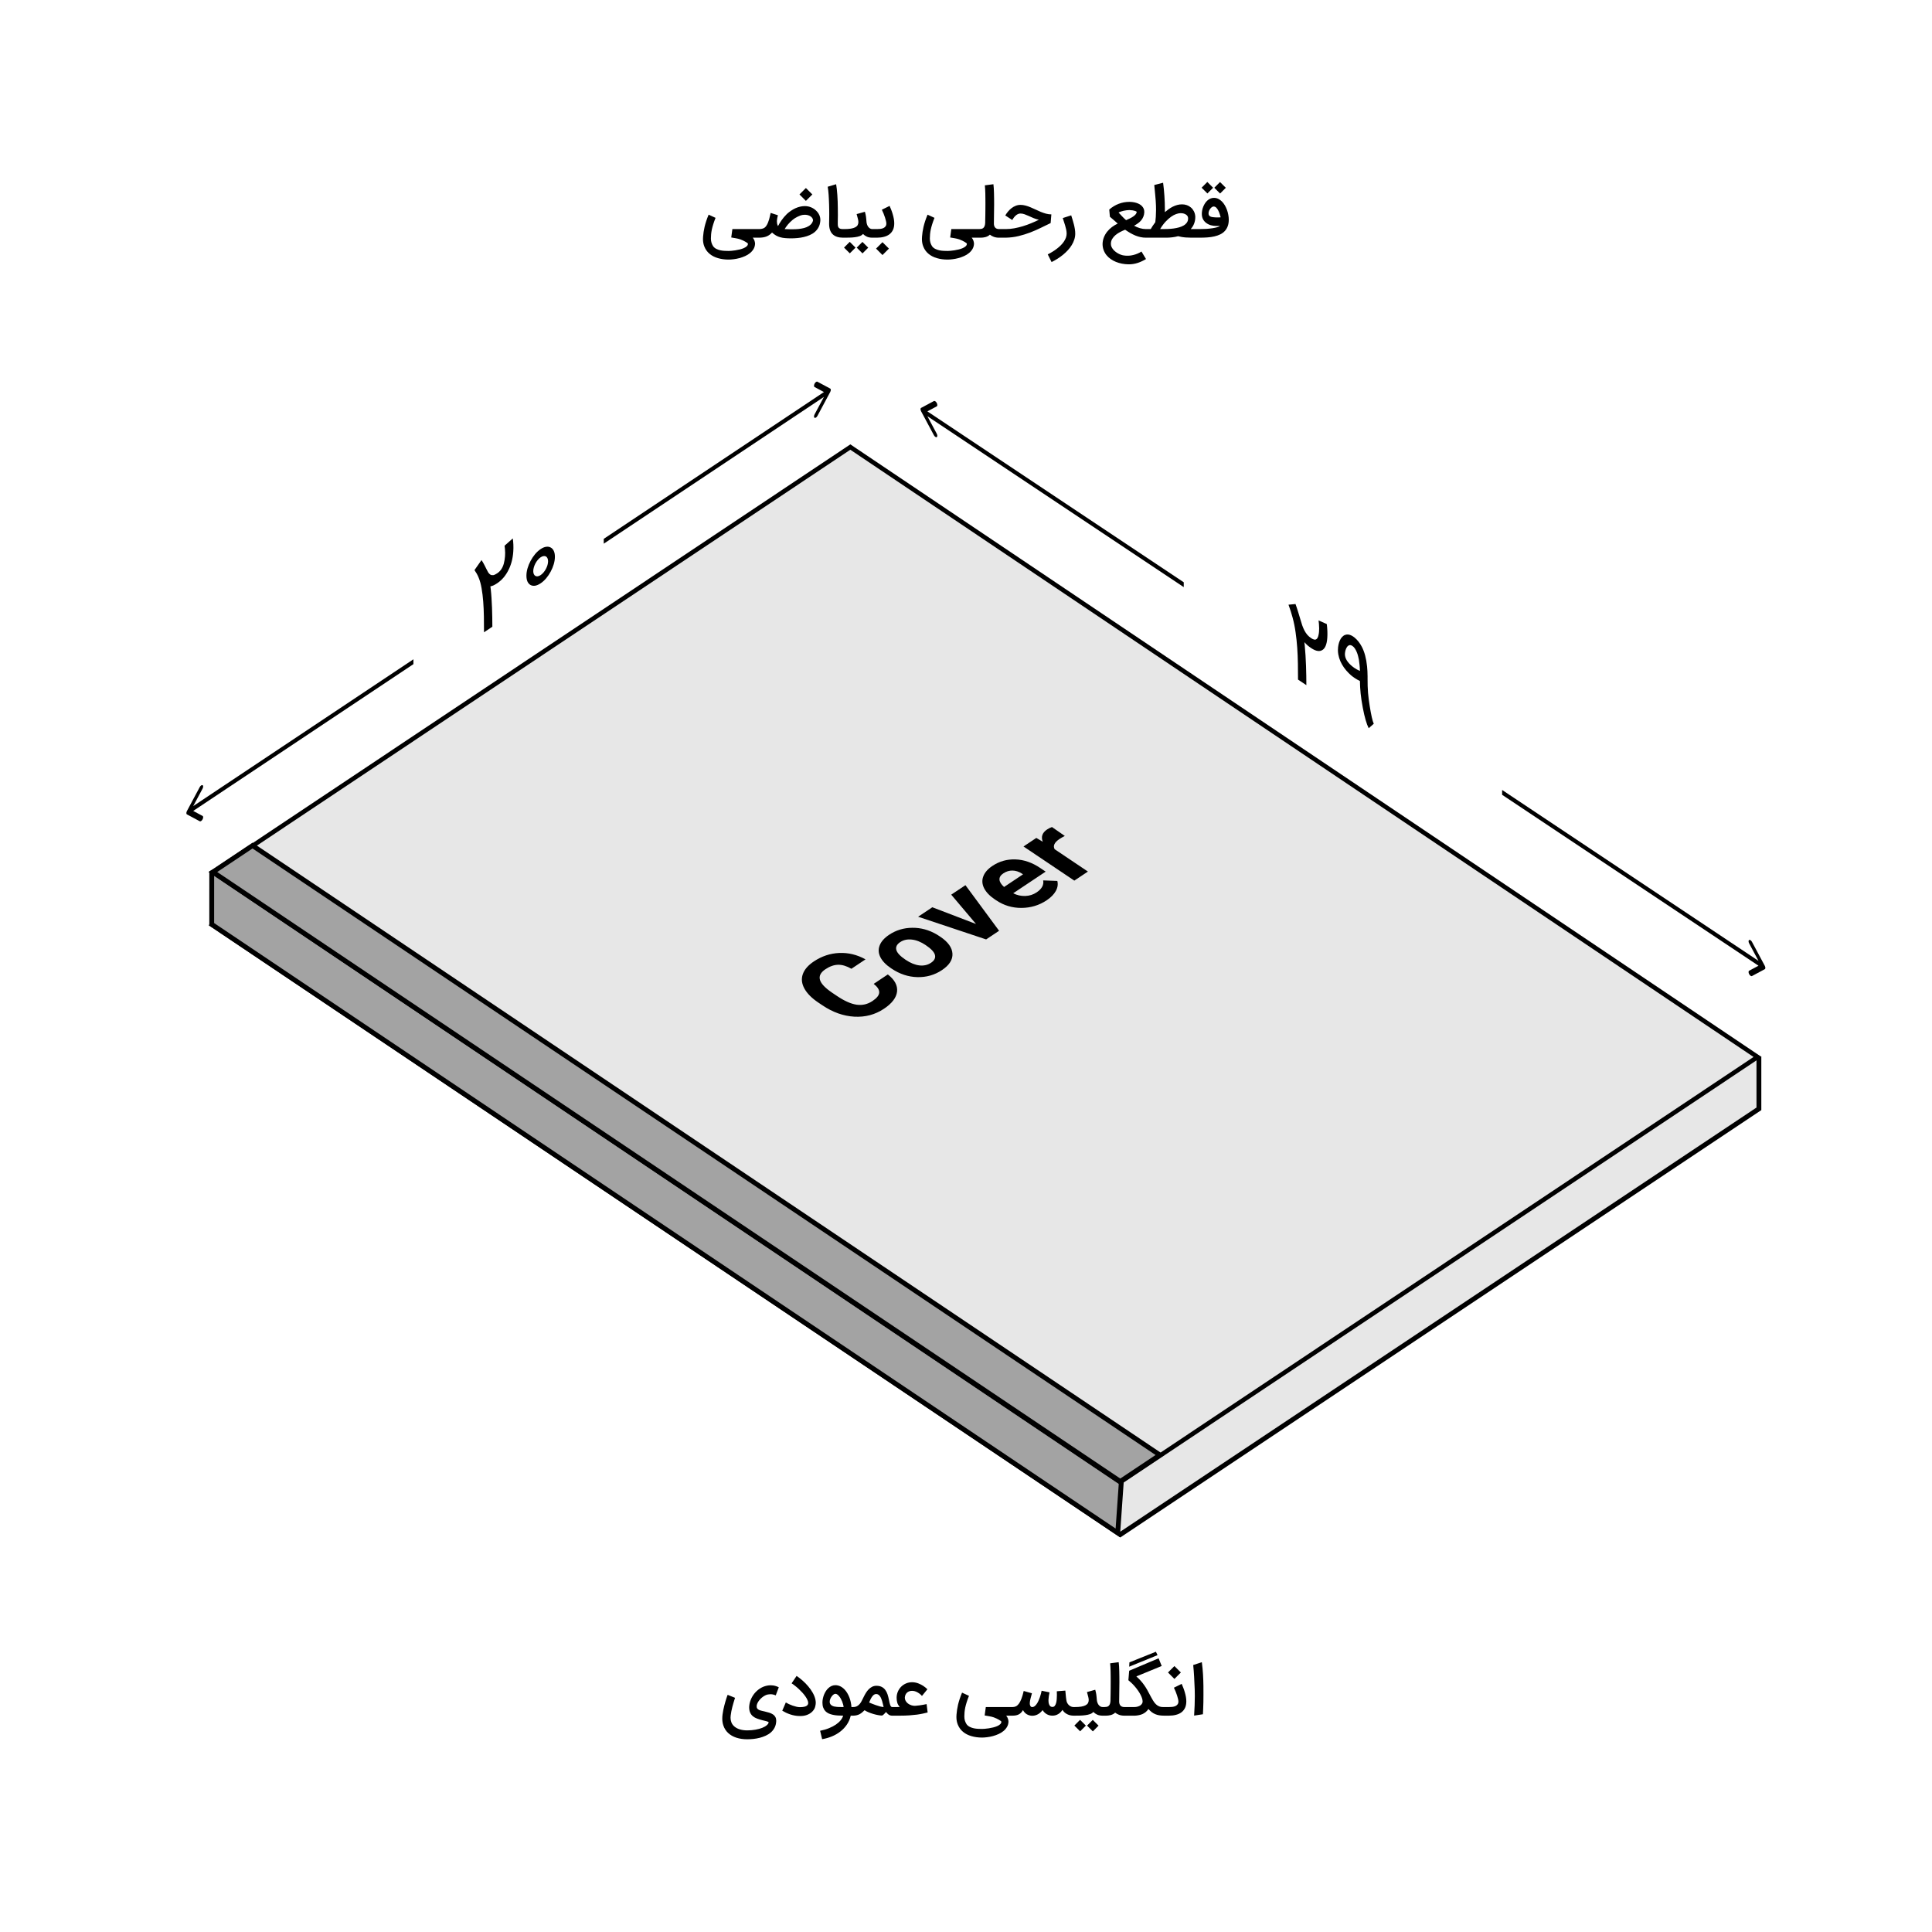 <svg width="400" height="400" viewBox="0 0 400 400" fill="none" xmlns="http://www.w3.org/2000/svg">
<rect width="400" height="400" fill="white"/>
<path d="M150.86 53.744C150.062 53.744 149.325 53.645 148.648 53.445C147.971 53.25 147.393 52.954 146.916 52.555C146.438 52.161 146.078 51.664 145.837 51.066C145.642 50.598 145.545 50.067 145.545 49.473C145.545 49.315 145.552 49.153 145.566 48.986C145.594 48.666 145.631 48.339 145.677 48.005C145.728 47.671 145.796 47.321 145.879 46.955C145.967 46.584 146.078 46.192 146.213 45.779C146.347 45.366 146.514 44.921 146.714 44.444L148.147 45.104C147.957 45.577 147.799 46.016 147.674 46.419C147.549 46.818 147.449 47.189 147.375 47.532C147.305 47.875 147.256 48.198 147.229 48.499C147.201 48.801 147.187 49.09 147.187 49.369C147.187 49.703 147.229 50.002 147.312 50.266C147.4 50.53 147.511 50.767 147.646 50.976C147.827 51.221 148.054 51.409 148.328 51.539C148.601 51.674 148.889 51.771 149.19 51.831C149.496 51.892 149.796 51.926 150.088 51.936C150.384 51.95 150.642 51.956 150.86 51.956C150.99 51.956 151.178 51.947 151.423 51.929C151.674 51.91 151.945 51.878 152.237 51.831C152.534 51.785 152.838 51.725 153.149 51.65C153.459 51.576 153.74 51.483 153.99 51.372C154.245 51.261 154.452 51.131 154.609 50.983C154.772 50.834 154.853 50.66 154.853 50.461C154.853 50.428 154.811 50.377 154.728 50.308C154.649 50.243 154.538 50.169 154.394 50.085C154.255 50.002 154.09 49.914 153.9 49.821C153.71 49.733 153.506 49.647 153.288 49.563C152.968 49.457 152.65 49.378 152.335 49.327C152.019 49.276 151.706 49.223 151.396 49.167L151.632 47.428H157.156V49.209H155.855C156.04 49.436 156.163 49.659 156.223 49.877C156.288 50.099 156.323 50.294 156.328 50.461C156.309 50.869 156.205 51.233 156.015 51.553C155.824 51.878 155.579 52.161 155.277 52.402C154.98 52.648 154.642 52.854 154.262 53.021C153.881 53.193 153.492 53.332 153.093 53.438C152.694 53.545 152.3 53.621 151.91 53.668C151.525 53.719 151.175 53.744 150.86 53.744ZM157.121 47.428C157.371 47.428 157.582 47.407 157.754 47.365C157.925 47.324 158.067 47.273 158.178 47.212C158.29 47.147 158.378 47.08 158.443 47.01C158.512 46.941 158.57 46.876 158.616 46.816C158.774 46.584 158.899 46.352 158.992 46.12C159.09 45.883 159.171 45.652 159.236 45.424C159.301 45.193 159.356 44.965 159.403 44.743C159.449 44.52 159.5 44.3 159.556 44.082L161.058 44.562C161.007 44.78 160.961 44.984 160.919 45.174C160.882 45.359 160.859 45.543 160.85 45.724C160.85 45.765 160.85 45.805 160.85 45.842C160.85 45.981 160.863 46.132 160.891 46.294C160.919 46.452 160.982 46.626 161.079 46.816C161.158 46.658 161.255 46.479 161.371 46.28C161.492 46.076 161.629 45.865 161.782 45.647C161.939 45.424 162.113 45.197 162.303 44.965C162.498 44.733 162.707 44.508 162.93 44.29C163.194 44.049 163.472 43.831 163.764 43.636C164.056 43.437 164.358 43.266 164.669 43.122C164.984 42.978 165.306 42.867 165.636 42.788C165.97 42.709 166.308 42.67 166.651 42.67C167.083 42.67 167.498 42.751 167.896 42.913C168.295 43.075 168.643 43.298 168.94 43.581C169.241 43.859 169.476 44.184 169.643 44.555C169.777 44.861 169.844 45.183 169.844 45.522C169.844 45.596 169.842 45.672 169.837 45.751C169.796 46.248 169.673 46.684 169.469 47.059C169.269 47.43 169.014 47.75 168.703 48.019C168.397 48.283 168.045 48.501 167.646 48.673C167.252 48.845 166.839 48.979 166.408 49.077C165.976 49.179 165.538 49.248 165.093 49.285C164.648 49.327 164.221 49.348 163.813 49.348C163.354 49.348 162.941 49.332 162.575 49.299C162.208 49.271 161.87 49.213 161.559 49.125C161.248 49.042 160.954 48.921 160.676 48.764C160.402 48.606 160.124 48.399 159.841 48.144C159.521 48.506 159.145 48.775 158.714 48.951C158.287 49.123 157.761 49.209 157.135 49.209H156.884V47.428H157.121ZM164.126 45.501C163.936 45.654 163.755 45.816 163.583 45.988C163.412 46.159 163.254 46.331 163.11 46.503C162.967 46.674 162.839 46.841 162.728 47.004C162.616 47.161 162.526 47.303 162.456 47.428C162.767 47.442 163.117 47.453 163.507 47.463C163.674 47.467 163.843 47.47 164.015 47.47C164.242 47.47 164.516 47.463 164.836 47.449C165.156 47.435 165.513 47.395 165.907 47.33C166.306 47.266 166.67 47.166 166.999 47.031C167.333 46.892 167.618 46.709 167.855 46.482C168.091 46.255 168.251 45.969 168.335 45.626C168.312 45.39 168.228 45.19 168.084 45.028C167.945 44.865 167.771 44.74 167.563 44.652C167.359 44.559 167.136 44.501 166.895 44.478C166.802 44.469 166.709 44.464 166.616 44.464C166.468 44.464 166.324 44.476 166.185 44.499C166.009 44.527 165.828 44.576 165.643 44.645C165.462 44.71 165.281 44.789 165.1 44.882C164.919 44.97 164.745 45.067 164.578 45.174C164.416 45.281 164.265 45.39 164.126 45.501ZM168.189 40.256L166.853 41.591L165.524 40.256L166.853 38.927L168.189 40.256ZM174.816 49.209H174.538C173.596 49.209 172.882 48.972 172.395 48.499C171.908 48.026 171.662 47.312 171.658 46.356C171.658 46.208 171.662 45.965 171.672 45.626C171.681 45.283 171.686 44.865 171.686 44.374C171.686 44.082 171.683 43.769 171.679 43.435C171.674 43.096 171.667 42.753 171.658 42.405C171.648 42.053 171.634 41.703 171.616 41.355C171.602 41.002 171.583 40.664 171.56 40.339C171.537 40.01 171.509 39.704 171.477 39.421C171.444 39.133 171.407 38.881 171.366 38.663L173.112 38.141C173.163 38.41 173.209 38.739 173.251 39.129C173.292 39.514 173.33 39.926 173.362 40.367C173.394 40.807 173.418 41.257 173.432 41.717C173.45 42.171 173.459 42.6 173.459 43.004C173.459 43.249 173.462 43.511 173.466 43.79C173.471 44.063 173.473 44.304 173.473 44.513C173.473 44.689 173.471 44.856 173.466 45.014C173.466 45.167 173.464 45.315 173.459 45.459C173.459 45.603 173.457 45.744 173.452 45.883C173.452 46.023 173.452 46.164 173.452 46.308C173.452 46.345 173.452 46.382 173.452 46.419C173.452 46.586 173.469 46.734 173.501 46.864C173.538 46.994 173.601 47.103 173.689 47.191C173.777 47.275 173.888 47.335 174.023 47.372C174.162 47.409 174.322 47.428 174.503 47.428H174.816V49.209ZM180.746 47.428V49.209H180.607C180.157 49.209 179.776 49.137 179.466 48.993C179.155 48.849 178.891 48.664 178.673 48.437C178.52 48.631 178.292 48.782 177.991 48.889C177.694 48.991 177.363 49.065 176.996 49.111C176.63 49.162 176.252 49.19 175.862 49.195C175.477 49.204 175.123 49.209 174.798 49.209H174.541V47.428H174.798C175.341 47.428 175.797 47.398 176.168 47.337C176.539 47.273 176.839 47.18 177.066 47.059C177.298 46.939 177.465 46.788 177.567 46.607C177.669 46.421 177.72 46.208 177.72 45.967C177.72 45.809 177.69 45.601 177.629 45.341C177.569 45.077 177.479 44.738 177.358 44.325L179.069 43.845C179.13 44.049 179.176 44.23 179.208 44.388C179.245 44.541 179.273 44.696 179.292 44.854C179.315 45.007 179.334 45.174 179.348 45.355C179.366 45.531 179.385 45.742 179.403 45.988C179.417 46.136 179.452 46.296 179.508 46.468C179.563 46.635 179.64 46.79 179.737 46.934C179.839 47.073 179.962 47.191 180.106 47.289C180.25 47.381 180.416 47.428 180.607 47.428H180.746ZM177.128 51.268L175.946 52.45L174.749 51.261L175.932 50.071L177.128 51.268ZM179.758 51.275L178.575 52.464L177.379 51.268L178.561 50.085L179.758 51.275ZM180.462 47.428H181.582C181.8 47.428 182.023 47.416 182.25 47.393C182.482 47.365 182.691 47.312 182.876 47.233C183.062 47.15 183.213 47.031 183.329 46.878C183.449 46.725 183.509 46.521 183.509 46.266C183.509 46.145 183.484 45.976 183.433 45.758C183.382 45.54 183.315 45.299 183.231 45.035C183.148 44.77 183.048 44.497 182.932 44.214C182.821 43.931 182.702 43.667 182.577 43.421L184.184 42.628C184.3 42.892 184.416 43.173 184.532 43.47C184.648 43.766 184.75 44.072 184.838 44.388C184.931 44.699 185.005 45.012 185.061 45.327C185.116 45.642 185.144 45.951 185.144 46.252C185.144 46.772 185.056 47.219 184.88 47.595C184.704 47.966 184.458 48.272 184.142 48.513C183.827 48.75 183.449 48.923 183.009 49.035C182.573 49.151 182.093 49.209 181.569 49.209H180.462V47.428ZM184.045 51.47L182.709 52.805L181.381 51.47L182.709 50.141L184.045 51.47ZM196.188 53.744C195.39 53.744 194.653 53.645 193.976 53.445C193.299 53.25 192.721 52.954 192.244 52.555C191.766 52.161 191.407 51.664 191.165 51.066C190.971 50.598 190.873 50.067 190.873 49.473C190.873 49.315 190.88 49.153 190.894 48.986C190.922 48.666 190.959 48.339 191.005 48.005C191.056 47.671 191.124 47.321 191.207 46.955C191.295 46.584 191.407 46.192 191.541 45.779C191.676 45.366 191.842 44.921 192.042 44.444L193.475 45.104C193.285 45.577 193.127 46.016 193.002 46.419C192.877 46.818 192.777 47.189 192.703 47.532C192.633 47.875 192.584 48.198 192.557 48.499C192.529 48.801 192.515 49.09 192.515 49.369C192.515 49.703 192.557 50.002 192.64 50.266C192.728 50.53 192.84 50.767 192.974 50.976C193.155 51.221 193.382 51.409 193.656 51.539C193.929 51.674 194.217 51.771 194.518 51.831C194.824 51.892 195.124 51.926 195.416 51.936C195.713 51.95 195.97 51.956 196.188 51.956C196.318 51.956 196.506 51.947 196.751 51.929C197.002 51.91 197.273 51.878 197.565 51.831C197.862 51.785 198.166 51.725 198.477 51.65C198.787 51.576 199.068 51.483 199.318 51.372C199.573 51.261 199.78 51.131 199.938 50.983C200.1 50.834 200.181 50.66 200.181 50.461C200.181 50.428 200.139 50.377 200.056 50.308C199.977 50.243 199.866 50.169 199.722 50.085C199.583 50.002 199.418 49.914 199.228 49.821C199.038 49.733 198.834 49.647 198.616 49.563C198.296 49.457 197.978 49.378 197.663 49.327C197.347 49.276 197.034 49.223 196.724 49.167L196.96 47.428H202.484V49.209H201.183C201.368 49.436 201.491 49.659 201.551 49.877C201.616 50.099 201.651 50.294 201.656 50.461C201.637 50.869 201.533 51.233 201.343 51.553C201.153 51.878 200.907 52.161 200.605 52.402C200.309 52.648 199.97 52.854 199.59 53.021C199.209 53.193 198.82 53.332 198.421 53.438C198.022 53.545 197.628 53.621 197.238 53.668C196.853 53.719 196.503 53.744 196.188 53.744ZM202.212 47.428H202.72C202.887 47.428 203.043 47.414 203.186 47.386C203.33 47.358 203.458 47.3 203.569 47.212C203.68 47.119 203.771 46.992 203.84 46.83C203.91 46.667 203.954 46.449 203.972 46.176C203.972 46.069 203.975 45.883 203.979 45.619C203.989 45.35 203.996 45.032 204 44.666C204.005 44.295 204.01 43.889 204.014 43.449C204.019 43.008 204.021 42.558 204.021 42.099C204.021 41.742 204.019 41.392 204.014 41.049C204.014 40.701 204.01 40.367 204 40.047C203.996 39.727 203.984 39.425 203.965 39.143C203.952 38.86 203.931 38.602 203.903 38.37L205.677 38.141C205.709 38.391 205.735 38.674 205.753 38.99C205.772 39.305 205.786 39.641 205.795 39.998C205.809 40.351 205.816 40.722 205.816 41.111C205.821 41.496 205.823 41.886 205.823 42.28C205.823 43.157 205.814 43.919 205.795 44.569C205.781 45.218 205.774 45.793 205.774 46.294C205.774 46.646 205.865 46.925 206.045 47.129C206.226 47.328 206.495 47.428 206.852 47.428H207.005V49.209H206.852C206.825 49.209 206.799 49.209 206.776 49.209C206.595 49.209 206.416 49.193 206.24 49.16C206.069 49.132 205.902 49.088 205.739 49.028C205.582 48.972 205.436 48.905 205.301 48.826C205.167 48.747 205.048 48.666 204.946 48.583C204.812 48.712 204.663 48.819 204.501 48.903C204.343 48.981 204.181 49.044 204.014 49.09C203.847 49.137 203.683 49.167 203.52 49.181C203.358 49.199 203.212 49.209 203.082 49.209H202.212V47.428ZM206.728 47.428H208.238C208.813 47.428 209.397 47.374 209.991 47.268C210.589 47.157 211.183 47.013 211.772 46.837C212.361 46.656 212.936 46.449 213.497 46.217C214.058 45.986 214.589 45.747 215.09 45.501C214.691 45.413 214.32 45.297 213.977 45.153C213.634 45.005 213.309 44.861 213.003 44.722C212.697 44.583 212.402 44.462 212.119 44.36C211.836 44.258 211.556 44.207 211.278 44.207C211.115 44.207 210.962 44.237 210.818 44.297C210.679 44.353 210.55 44.425 210.429 44.513C210.308 44.601 210.199 44.699 210.102 44.805C210.009 44.912 209.926 45.016 209.852 45.118C209.782 45.216 209.724 45.304 209.678 45.383C209.631 45.461 209.599 45.517 209.58 45.55L208.133 44.61C208.291 44.332 208.479 44.063 208.697 43.803C208.915 43.539 209.156 43.305 209.42 43.101C209.689 42.892 209.979 42.727 210.29 42.607C210.601 42.482 210.93 42.419 211.278 42.419C211.635 42.419 211.99 42.468 212.342 42.565C212.694 42.658 213.042 42.779 213.385 42.927C213.733 43.071 214.081 43.226 214.429 43.393C214.777 43.56 215.127 43.718 215.479 43.866C215.836 44.01 216.196 44.133 216.558 44.235C216.919 44.332 217.29 44.383 217.671 44.388L217.525 46.183C216.875 46.493 216.198 46.823 215.493 47.17C214.788 47.518 214.051 47.841 213.281 48.137C212.511 48.43 211.707 48.678 210.867 48.882C210.032 49.081 209.156 49.19 208.238 49.209H206.728V47.428ZM221.782 44.583C221.875 44.875 221.97 45.181 222.067 45.501C222.169 45.816 222.26 46.136 222.338 46.461C222.422 46.785 222.489 47.11 222.54 47.435C222.591 47.755 222.617 48.068 222.617 48.374C222.617 48.791 222.552 49.197 222.422 49.591C222.297 49.99 222.12 50.373 221.893 50.739C221.671 51.11 221.404 51.463 221.093 51.797C220.787 52.13 220.453 52.446 220.091 52.743C219.73 53.039 219.347 53.315 218.944 53.57C218.54 53.825 218.132 54.055 217.719 54.259L216.926 52.666C217.256 52.504 217.58 52.323 217.9 52.123C218.22 51.929 218.524 51.72 218.811 51.497C219.104 51.275 219.373 51.041 219.618 50.795C219.869 50.549 220.082 50.294 220.258 50.03C220.439 49.765 220.581 49.494 220.683 49.216C220.785 48.937 220.836 48.657 220.836 48.374C220.836 48.11 220.806 47.831 220.745 47.539C220.685 47.247 220.611 46.959 220.523 46.676C220.439 46.389 220.351 46.113 220.258 45.849C220.17 45.584 220.096 45.35 220.036 45.146L221.782 44.583ZM232.587 52.875C232.856 52.921 233.127 52.944 233.401 52.944C233.471 52.944 233.607 52.94 233.811 52.93C234.016 52.921 234.278 52.879 234.598 52.805C234.918 52.731 235.224 52.631 235.516 52.506C235.813 52.381 236.084 52.237 236.33 52.075L237.269 53.633C237 53.795 236.722 53.944 236.434 54.078C236.151 54.217 235.857 54.336 235.551 54.433C235.249 54.53 234.936 54.605 234.611 54.656C234.329 54.702 234.039 54.725 233.742 54.725C233.696 54.725 233.647 54.725 233.596 54.725C233.16 54.716 232.724 54.67 232.288 54.586C231.857 54.503 231.444 54.382 231.05 54.224C230.66 54.067 230.296 53.87 229.958 53.633C229.624 53.401 229.331 53.13 229.081 52.819C228.835 52.513 228.64 52.167 228.497 51.783C228.353 51.402 228.279 50.98 228.274 50.517C228.288 50.02 228.381 49.556 228.552 49.125C228.724 48.699 228.951 48.309 229.234 47.956C229.522 47.599 229.851 47.282 230.222 47.004C230.598 46.725 230.994 46.486 231.411 46.287C231.263 46.148 231.11 46.011 230.952 45.877C230.799 45.737 230.651 45.608 230.507 45.487C230.363 45.362 230.229 45.248 230.104 45.146C229.978 45.039 229.874 44.949 229.791 44.875L229.658 43.386C230.266 42.857 230.92 42.461 231.62 42.197C232.325 41.928 233.06 41.793 233.825 41.793C234.053 41.793 234.287 41.809 234.528 41.842C234.774 41.874 235.013 41.925 235.245 41.995C235.476 42.064 235.694 42.155 235.898 42.266C236.102 42.377 236.281 42.514 236.434 42.676C236.587 42.834 236.708 43.017 236.796 43.226C236.875 43.43 236.914 43.657 236.914 43.908C236.914 43.922 236.914 43.936 236.914 43.95C236.896 44.302 236.826 44.617 236.705 44.896C236.589 45.174 236.436 45.424 236.246 45.647C236.056 45.87 235.836 46.069 235.585 46.245C235.34 46.421 235.078 46.584 234.799 46.732C235.175 46.941 235.574 47.11 235.996 47.24C236.422 47.365 236.838 47.428 237.241 47.428H237.478V49.209H237.241C236.856 49.209 236.483 49.169 236.121 49.09C235.759 49.012 235.402 48.9 235.05 48.757C234.697 48.608 234.347 48.434 233.999 48.235C233.651 48.031 233.301 47.806 232.949 47.56C232.61 47.694 232.267 47.852 231.919 48.033C231.571 48.209 231.254 48.418 230.966 48.659C230.683 48.896 230.451 49.165 230.271 49.466C230.09 49.767 229.999 50.108 229.999 50.489C229.999 50.702 230.041 50.906 230.125 51.101C230.213 51.296 230.326 51.477 230.465 51.644C230.605 51.815 230.765 51.97 230.945 52.11C231.126 52.253 231.312 52.376 231.502 52.478C231.697 52.585 231.887 52.671 232.072 52.736C232.262 52.805 232.434 52.852 232.587 52.875ZM233.832 43.49C233.647 43.49 233.452 43.504 233.248 43.532C233.044 43.555 232.842 43.59 232.643 43.636C232.443 43.678 232.251 43.732 232.065 43.797C231.885 43.857 231.725 43.924 231.585 43.998C231.683 44.1 231.792 44.219 231.912 44.353C232.033 44.483 232.16 44.62 232.295 44.764C232.434 44.907 232.576 45.051 232.719 45.195C232.863 45.334 233.005 45.464 233.144 45.584C233.45 45.455 233.735 45.322 233.999 45.188C234.264 45.053 234.493 44.916 234.688 44.777C234.887 44.634 235.045 44.485 235.161 44.332C235.277 44.179 235.337 44.021 235.342 43.859C235.337 43.841 235.307 43.813 235.251 43.776C235.196 43.739 235.105 43.701 234.98 43.664C234.86 43.623 234.704 43.586 234.514 43.553C234.329 43.521 234.101 43.5 233.832 43.49ZM237.197 47.428H238.254L238.303 47.337C238.382 47.198 238.493 47.015 238.637 46.788C238.785 46.556 238.971 46.294 239.193 46.002C239.235 45.71 239.27 45.341 239.298 44.896C239.326 44.45 239.342 43.968 239.346 43.449C239.346 43.166 239.342 42.876 239.332 42.579C239.323 42.278 239.305 41.932 239.277 41.543C239.249 41.153 239.21 40.699 239.159 40.179C239.112 39.655 239.052 39.031 238.978 38.308L240.807 37.835C240.928 38.725 241.018 39.639 241.079 40.576C241.143 41.513 241.176 42.44 241.176 43.358V43.922C241.426 43.708 241.686 43.504 241.955 43.31C242.229 43.115 242.512 42.943 242.804 42.795C243.101 42.646 243.409 42.528 243.729 42.44C244.049 42.352 244.383 42.308 244.731 42.308C245.083 42.308 245.417 42.364 245.732 42.475C246.048 42.586 246.326 42.748 246.567 42.962C246.813 43.17 247.015 43.425 247.172 43.727C247.33 44.028 247.428 44.367 247.465 44.743C247.469 44.812 247.472 44.879 247.472 44.944C247.472 45.427 247.39 45.877 247.228 46.294C247.07 46.711 246.836 47.089 246.526 47.428H248.487V49.209H246.637C246.27 49.209 245.862 49.193 245.412 49.16C244.963 49.127 244.464 49.042 243.917 48.903C243.523 49.009 243.121 49.086 242.713 49.132C242.31 49.183 241.904 49.209 241.496 49.209H237.197V47.428ZM240.849 47.428C241.132 47.428 241.457 47.421 241.823 47.407C242.194 47.393 242.574 47.361 242.964 47.31C243.353 47.259 243.731 47.182 244.098 47.08C244.469 46.978 244.798 46.841 245.086 46.67C245.373 46.498 245.6 46.282 245.767 46.023C245.911 45.8 245.983 45.536 245.983 45.23C245.983 45.188 245.981 45.144 245.976 45.097C245.967 44.958 245.92 44.828 245.837 44.708C245.758 44.587 245.647 44.485 245.503 44.402C245.364 44.314 245.197 44.244 245.002 44.193C244.835 44.156 244.654 44.137 244.459 44.137C244.422 44.137 244.383 44.137 244.341 44.137C244.109 44.147 243.833 44.207 243.513 44.318C243.193 44.425 242.85 44.606 242.484 44.861C242.117 45.116 241.737 45.452 241.343 45.87C240.949 46.287 240.564 46.806 240.188 47.428H240.849ZM248.379 47.428C248.866 47.428 249.335 47.414 249.785 47.386C250.234 47.354 250.645 47.31 251.016 47.254C251.387 47.198 251.707 47.131 251.976 47.052C252.245 46.973 252.447 46.885 252.581 46.788H251.872C251.463 46.788 251.074 46.737 250.703 46.635C250.336 46.528 250.014 46.37 249.736 46.162C249.458 45.953 249.235 45.693 249.068 45.383C248.906 45.067 248.825 44.701 248.825 44.283C248.825 44.038 248.85 43.785 248.901 43.525C248.952 43.266 249.029 43.013 249.131 42.767C249.233 42.521 249.356 42.289 249.499 42.071C249.643 41.853 249.808 41.663 249.993 41.501C250.179 41.334 250.383 41.204 250.605 41.111C250.828 41.014 251.069 40.965 251.329 40.965C251.649 40.965 251.948 41.032 252.226 41.167C252.505 41.301 252.757 41.485 252.985 41.717C253.212 41.944 253.414 42.208 253.59 42.51C253.766 42.811 253.914 43.129 254.035 43.463C254.156 43.797 254.246 44.137 254.306 44.485C254.371 44.828 254.404 45.155 254.404 45.466C254.404 45.995 254.33 46.454 254.181 46.843C254.037 47.233 253.833 47.567 253.569 47.845C253.309 48.123 252.996 48.351 252.63 48.527C252.268 48.703 251.867 48.842 251.426 48.944C250.986 49.046 250.513 49.116 250.007 49.153C249.506 49.19 248.987 49.209 248.449 49.209H248.212V47.428H248.379ZM251.329 42.76C251.306 42.755 251.283 42.753 251.259 42.753C251.167 42.753 251.06 42.79 250.939 42.864C250.819 42.939 250.703 43.045 250.592 43.184C250.48 43.324 250.39 43.481 250.32 43.657C250.251 43.829 250.216 43.998 250.216 44.165C250.216 44.175 250.216 44.184 250.216 44.193C250.216 44.36 250.253 44.497 250.327 44.603C250.401 44.706 250.501 44.784 250.626 44.84C250.756 44.896 250.905 44.935 251.072 44.958C251.243 44.981 251.424 44.998 251.614 45.007C251.739 45.012 251.869 45.014 252.004 45.014C252.069 45.014 252.168 45.014 252.303 45.014C252.442 45.009 252.583 45.002 252.727 44.993C252.685 44.826 252.625 44.62 252.546 44.374C252.472 44.123 252.377 43.882 252.261 43.65C252.15 43.414 252.015 43.21 251.858 43.038C251.705 42.867 251.528 42.774 251.329 42.76ZM251.162 38.871L249.979 40.054L248.783 38.864L249.965 37.675L251.162 38.871ZM253.792 38.878L252.609 40.068L251.412 38.871L252.595 37.689L253.792 38.878Z" fill="black"/>
<path d="M364.162 219.172L176.072 103.544L44.078 191.54L231.943 317.718L364.162 229.572L364.162 219.172Z" fill="#E7E7E7" stroke="black"/>
<path d="M43.837 180.697L43.835 191.376L231.417 317.364L232.151 306.869L44.193 180.519L43.837 180.697Z" fill="#A3A3A3" stroke="black"/>
<rect x="-0.001" y="0.556" width="158.615" height="226.305" transform="matrix(-0.832 0.555 0.83 0.558 175.591 92.247)" fill="#E7E7E7" stroke="black"/>
<path d="M231.943 306.718L240.15 301.247L52.285 175.069L44.078 180.54L231.943 306.718Z" fill="#A3A3A3" stroke="black"/>
<path d="M274.697 129.209C274.697 129.223 274.706 129.298 274.723 129.435C274.74 129.565 274.758 129.736 274.775 129.95C274.792 130.156 274.807 130.388 274.818 130.646C274.824 130.824 274.827 131.004 274.827 131.184V131.456C274.804 133.047 274.488 134.068 273.881 134.519V134.508C273.29 134.97 272.489 134.864 271.476 134.188C271.198 134.003 270.946 133.815 270.72 133.622C270.5 133.427 270.28 133.204 270.061 132.953L270.13 133.573C270.199 134.273 270.254 134.985 270.295 135.707C270.341 136.427 270.376 137.142 270.399 137.853C270.428 138.561 270.445 139.255 270.451 139.933C270.463 140.609 270.469 141.249 270.469 141.854L268.741 140.703C268.741 139.596 268.732 138.492 268.715 137.388C268.697 136.277 268.651 135.182 268.576 134.102C268.501 133.015 268.388 131.952 268.237 130.913C268.093 129.87 267.89 128.866 267.629 127.899C267.508 127.442 267.378 126.997 267.239 126.564C267.1 126.13 266.944 125.675 266.77 125.197L268.22 125.058C268.312 125.301 268.396 125.541 268.472 125.779C268.553 126.014 268.631 126.257 268.706 126.509C268.787 126.758 268.868 127.021 268.949 127.297C269.03 127.574 269.12 127.874 269.218 128.197C269.351 128.654 269.482 129.075 269.609 129.459C269.742 129.84 269.893 130.194 270.061 130.522C270.234 130.853 270.431 131.151 270.651 131.416C270.877 131.678 271.152 131.917 271.476 132.133C271.956 132.453 272.318 132.517 272.561 132.324C272.671 132.244 272.761 132.127 272.83 131.971C272.9 131.809 272.955 131.627 272.995 131.424C273.041 131.225 273.073 131.01 273.091 130.778C273.108 130.546 273.117 130.315 273.117 130.086C273.117 129.787 273.102 129.488 273.073 129.191C273.05 128.897 273.024 128.65 272.995 128.45L274.697 129.209ZM278.461 135.245C278.455 135.311 278.452 135.379 278.452 135.448C278.452 136.325 278.99 137.188 280.067 138.038C280.2 138.14 280.336 138.238 280.475 138.331C280.817 138.558 281.178 138.751 281.56 138.908C281.549 138.476 281.523 138.066 281.482 137.677C281.448 137.285 281.401 136.913 281.343 136.562C281.303 136.333 281.245 136.082 281.17 135.809C281.1 135.533 281.011 135.265 280.901 135.004C280.791 134.736 280.66 134.489 280.51 134.263C280.365 134.042 280.2 133.869 280.015 133.746C279.766 133.58 279.549 133.525 279.364 133.583C279.179 133.64 279.022 133.759 278.895 133.938C278.768 134.118 278.666 134.328 278.591 134.57C278.522 134.816 278.478 135.041 278.461 135.245ZM282.151 146.523C281.954 145.494 281.806 144.523 281.708 143.608C281.615 142.691 281.566 141.82 281.56 140.995C281.213 140.833 280.869 140.638 280.527 140.411C280.475 140.376 280.333 140.278 280.102 140.117C279.876 139.959 279.584 139.705 279.225 139.355C278.872 139.001 278.548 138.618 278.252 138.205C277.957 137.786 277.708 137.349 277.506 136.894C277.309 136.436 277.167 135.962 277.08 135.473C277.028 135.181 277.002 134.888 277.002 134.596C277.002 134.395 277.014 134.194 277.037 133.993C277.077 133.652 277.144 133.331 277.237 133.031C277.335 132.728 277.457 132.457 277.601 132.22C277.752 131.986 277.928 131.795 278.131 131.644C278.333 131.494 278.562 131.403 278.817 131.371C279.228 131.325 279.668 131.458 280.136 131.771C280.241 131.84 280.345 131.917 280.449 132C281.045 132.495 281.546 133.131 281.951 133.909C282.507 134.969 282.869 136.319 283.036 137.962C283.1 138.581 283.135 139.269 283.141 140.024V140.535C283.141 141.036 283.146 141.527 283.158 142.008C283.175 142.493 283.201 142.972 283.236 143.448C283.277 143.92 283.326 144.374 283.384 144.809C283.442 145.244 283.508 145.699 283.583 146.173C283.884 148.071 284.165 149.295 284.426 149.844L283.375 150.772C282.929 149.897 282.521 148.481 282.151 146.523Z" fill="black"/>
<path d="M106.165 111.476C106.165 111.49 106.174 111.554 106.191 111.668C106.208 111.774 106.226 111.923 106.243 112.113C106.26 112.296 106.275 112.509 106.286 112.752C106.292 112.922 106.295 113.097 106.295 113.278V113.549C106.272 115.172 105.957 116.613 105.349 117.874V117.864C104.758 119.113 103.957 120.075 102.944 120.751C102.666 120.936 102.414 121.083 102.188 121.192C101.968 121.29 101.748 121.36 101.529 121.402L101.598 121.93C101.667 122.537 101.722 123.175 101.763 123.844C101.809 124.502 101.844 125.171 101.867 125.851C101.896 126.52 101.913 127.191 101.919 127.862C101.931 128.522 101.937 129.154 101.937 129.759L100.209 130.911C100.209 129.805 100.2 128.712 100.183 127.631C100.165 126.544 100.119 125.51 100.044 124.531C99.969 123.545 99.856 122.632 99.705 121.793C99.561 120.944 99.358 120.209 99.097 119.59C98.976 119.295 98.846 119.024 98.707 118.775C98.568 118.527 98.412 118.28 98.238 118.034L99.688 115.961C99.781 116.08 99.864 116.209 99.94 116.346C100.021 116.473 100.099 116.612 100.174 116.764C100.255 116.905 100.336 117.059 100.417 117.228C100.498 117.397 100.588 117.577 100.686 117.769C100.819 118.049 100.95 118.296 101.077 118.51C101.21 118.713 101.361 118.867 101.529 118.971C101.702 119.071 101.899 119.106 102.119 119.078C102.345 119.039 102.62 118.911 102.944 118.695C103.424 118.375 103.786 117.956 104.029 117.439C104.139 117.213 104.229 116.976 104.298 116.728C104.368 116.473 104.423 116.217 104.463 115.96C104.509 115.7 104.541 115.442 104.559 115.187C104.576 114.932 104.585 114.69 104.585 114.46C104.585 114.161 104.57 113.882 104.541 113.623C104.518 113.36 104.492 113.148 104.463 112.986L106.165 111.476ZM108.991 119.192C108.991 118.705 109.066 118.199 109.217 117.675C109.373 117.139 109.584 116.623 109.851 116.125C110.117 115.621 110.427 115.157 110.78 114.734C111.139 114.307 111.523 113.956 111.934 113.682C112.34 113.412 112.719 113.253 113.072 113.206C113.431 113.154 113.743 113.203 114.01 113.353C114.282 113.491 114.496 113.724 114.652 114.051C114.808 114.371 114.886 114.775 114.886 115.262C114.886 115.756 114.808 116.271 114.652 116.806C114.496 117.335 114.282 117.85 114.01 118.351C113.743 118.848 113.431 119.311 113.072 119.738C112.719 120.154 112.34 120.497 111.934 120.767C111.523 121.041 111.139 121.207 110.78 121.266C110.427 121.313 110.117 121.266 109.851 121.123C109.584 120.981 109.373 120.75 109.217 120.429C109.066 120.098 108.991 119.686 108.991 119.192ZM110.406 118.249C110.406 118.499 110.447 118.709 110.528 118.877C110.609 119.046 110.719 119.167 110.858 119.242C110.997 119.316 111.159 119.34 111.344 119.314C111.529 119.288 111.726 119.205 111.934 119.066C112.143 118.928 112.34 118.748 112.525 118.527C112.716 118.302 112.881 118.06 113.02 117.8C113.159 117.541 113.269 117.273 113.35 116.996C113.431 116.719 113.471 116.456 113.471 116.205C113.471 115.955 113.431 115.745 113.35 115.577C113.269 115.401 113.159 115.276 113.02 115.202C112.881 115.128 112.716 115.106 112.525 115.135C112.34 115.162 112.143 115.244 111.934 115.383C111.726 115.522 111.529 115.702 111.344 115.923C111.159 116.144 110.997 116.384 110.858 116.643C110.719 116.903 110.609 117.174 110.528 117.458C110.447 117.735 110.406 117.998 110.406 118.249Z" fill="black"/>
<path d="M183.815 201.747C185.23 202.844 185.867 204.027 185.726 205.296C185.579 206.561 184.675 207.747 183.014 208.854C181.191 210.07 179.149 210.616 176.889 210.492C174.622 210.364 172.424 209.585 170.293 208.154L169.427 207.572C168.064 206.656 167.103 205.69 166.544 204.671C165.985 203.653 165.874 202.66 166.211 201.694C166.553 200.723 167.315 199.844 168.496 199.057C170.134 197.965 171.893 197.38 173.772 197.302C175.651 197.224 177.46 197.664 179.198 198.623L176.273 200.573C175.285 200.003 174.366 199.727 173.516 199.745C172.666 199.763 171.793 200.071 170.896 200.669C169.923 201.317 169.543 202.038 169.756 202.831C169.963 203.621 170.794 204.512 172.249 205.505L173.314 206.221C174.845 207.248 176.196 207.847 177.37 208.015C178.543 208.176 179.631 207.922 180.632 207.254C181.535 206.653 182.001 206.067 182.031 205.499C182.067 204.926 181.686 204.326 180.89 203.698L183.815 201.747ZM184.467 200.455C183.422 199.753 182.692 198.995 182.277 198.182C181.862 197.361 181.811 196.549 182.125 195.744C182.433 194.936 183.087 194.199 184.089 193.531C185.513 192.582 187.109 192.101 188.878 192.088C190.647 192.068 192.332 192.526 193.932 193.461L194.668 193.932C196.279 195.014 197.122 196.184 197.195 197.442C197.268 198.699 196.543 199.835 195.021 200.85C193.498 201.865 191.798 202.349 189.919 202.304C188.046 202.254 186.272 201.667 184.597 200.542L184.467 200.455ZM187.497 198.713C188.496 199.384 189.449 199.773 190.357 199.879C191.258 199.981 192.059 199.798 192.76 199.332C193.443 198.876 193.715 198.347 193.578 197.743C193.44 197.131 192.796 196.44 191.647 195.668C190.671 195.012 189.721 194.634 188.796 194.531C187.871 194.421 187.061 194.598 186.367 195.061C185.678 195.52 185.414 196.056 185.575 196.667C185.73 197.275 186.371 197.957 187.497 198.713ZM202.074 191.302L196.942 185.229L199.886 183.266L206.851 192.708L204.168 194.497L190.083 189.801L193.027 187.839L202.074 191.302ZM216.689 186.404C215.144 187.435 213.414 187.958 211.5 187.974C209.581 187.986 207.833 187.463 206.256 186.404L205.979 186.218C204.922 185.508 204.181 184.739 203.754 183.91C203.334 183.078 203.274 182.259 203.576 181.455C203.873 180.647 204.501 179.923 205.462 179.282C206.903 178.321 208.494 177.871 210.234 177.932C211.974 177.986 213.676 178.571 215.339 179.688L216.491 180.462L209.771 184.942C210.551 185.342 211.377 185.529 212.25 185.503C213.123 185.478 213.91 185.231 214.611 184.764C215.699 184.039 216.154 183.21 215.976 182.277L218.907 182.387C219.085 183.072 218.98 183.768 218.592 184.475C218.203 185.175 217.569 185.818 216.689 186.404ZM207.731 180.818C207.17 181.192 206.903 181.621 206.931 182.105C206.96 182.589 207.277 183.1 207.883 183.639L211.807 181.022L211.582 180.871C210.947 180.46 210.294 180.25 209.623 180.241C208.958 180.228 208.328 180.421 207.731 180.818ZM220.459 173.075C220.025 173.295 219.664 173.501 219.374 173.694C218.303 174.408 217.964 175.117 218.356 175.822L225.242 180.447L222.429 182.323L211.905 175.254L214.561 173.483L215.895 174.274C215.493 173.244 215.792 172.396 216.793 171.728C217.106 171.52 217.441 171.354 217.8 171.231L220.459 173.075Z" fill="black"/>
<path d="M190.706 85.157C190.543 84.854 190.543 84.537 190.706 84.45L193.353 83.033C193.516 82.947 193.779 83.122 193.941 83.426C194.104 83.729 194.104 84.046 193.941 84.133L191.588 85.392L193.941 89.79C194.104 90.093 194.104 90.41 193.941 90.497C193.779 90.584 193.516 90.408 193.353 90.105L190.706 85.157ZM245.083 121.556L191 85.5V84.5L245.083 120.556V121.556Z" fill="black"/>
<path d="M38.706 168.613C38.543 168.526 38.543 168.209 38.706 167.906L41.353 162.959C41.516 162.655 41.779 162.48 41.942 162.567C42.104 162.653 42.104 162.97 41.942 163.274L39.588 167.671L41.942 168.93C42.104 169.017 42.104 169.334 41.942 169.638C41.779 169.941 41.516 170.117 41.353 170.03L38.706 168.613ZM85.595 137.5L39 168.563V167.563L85.595 136.5V137.5Z" fill="black"/>
<path d="M171.889 80.45C172.051 80.537 172.051 80.854 171.889 81.157L169.241 86.105C169.079 86.408 168.815 86.584 168.653 86.497C168.491 86.41 168.491 86.093 168.653 85.79L171.006 81.392L168.653 80.133C168.491 80.046 168.491 79.729 168.653 79.426C168.815 79.122 169.079 78.946 169.241 79.033L171.889 80.45ZM171.595 81.5L125 112.563V111.563L171.595 80.5V81.5Z" fill="black"/>
<path d="M365.377 199.954C365.54 200.257 365.54 200.574 365.377 200.661L362.73 202.078C362.567 202.165 362.304 201.989 362.141 201.685C361.979 201.382 361.979 201.065 362.141 200.978L364.495 199.719L362.141 195.321C361.979 195.018 361.979 194.701 362.141 194.614C362.304 194.527 362.567 194.703 362.73 195.007L365.377 199.954ZM365.083 200.611L311 164.556V163.556L365.083 199.611V200.611Z" fill="black"/>
<path d="M158.736 349.01C158.945 348.964 159.158 348.936 159.376 348.927C159.437 348.922 159.497 348.92 159.557 348.92C159.71 348.92 159.877 348.932 160.058 348.955C160.243 348.978 160.438 349.022 160.642 349.087C160.851 349.152 161.05 349.235 161.241 349.337L160.608 351.007C160.366 350.9 160.116 350.828 159.856 350.791C159.745 350.777 159.636 350.77 159.529 350.77C159.376 350.77 159.223 350.784 159.07 350.812C158.912 350.826 158.743 350.872 158.562 350.951C158.381 351.03 158.201 351.132 158.02 351.257C157.843 351.378 157.672 351.519 157.505 351.682C157.343 351.839 157.199 352.009 157.074 352.19C156.948 352.366 156.846 352.549 156.768 352.739C156.693 352.925 156.656 353.106 156.656 353.282C156.656 353.481 156.703 353.639 156.795 353.755C156.893 353.866 157.02 353.959 157.178 354.033C157.34 354.103 157.526 354.161 157.734 354.207C157.943 354.249 158.161 354.3 158.388 354.36C158.667 354.425 158.947 354.499 159.23 354.583C159.513 354.666 159.768 354.782 159.995 354.93C160.223 355.074 160.403 355.264 160.538 355.501C160.654 355.71 160.712 355.967 160.712 356.273C160.712 356.315 160.71 356.359 160.705 356.405C160.677 356.892 160.566 357.321 160.371 357.692C160.176 358.068 159.923 358.392 159.613 358.666C159.302 358.94 158.947 359.167 158.548 359.348C158.15 359.533 157.732 359.682 157.296 359.793C156.86 359.904 156.42 359.983 155.974 360.03C155.529 360.076 155.105 360.099 154.701 360.099C153.885 360.099 153.139 359.99 152.461 359.772C151.789 359.554 151.221 359.23 150.757 358.798C150.293 358.372 149.957 357.838 149.748 357.198C149.609 356.781 149.54 356.319 149.54 355.814C149.54 355.545 149.558 355.267 149.595 354.979C149.632 354.673 149.683 354.362 149.748 354.047C149.813 353.732 149.883 353.428 149.957 353.136C150.031 352.839 150.108 352.558 150.187 352.294C150.266 352.03 150.337 351.798 150.402 351.598C150.467 351.399 150.523 351.237 150.569 351.111C150.616 350.986 150.643 350.914 150.653 350.896L152.183 351.515C152.072 351.863 151.97 352.19 151.877 352.496C151.784 352.797 151.701 353.094 151.627 353.386C151.552 353.678 151.485 353.973 151.425 354.27C151.369 354.562 151.321 354.872 151.279 355.202C151.26 355.355 151.251 355.503 151.251 355.647C151.251 355.976 151.314 356.303 151.439 356.628C151.569 356.957 151.789 357.247 152.1 357.497C152.415 357.752 152.795 357.943 153.241 358.068C153.686 358.193 154.173 358.256 154.701 358.256C155.318 358.256 155.891 358.207 156.42 358.11C156.953 358.017 157.414 357.892 157.804 357.734C158.198 357.576 158.511 357.398 158.743 357.198C158.98 357.003 159.112 356.802 159.14 356.593C159.135 356.551 159.091 356.512 159.008 356.475C158.924 356.438 158.82 356.401 158.694 356.363C158.569 356.331 158.43 356.296 158.277 356.259C158.129 356.227 157.985 356.192 157.846 356.155C157.456 356.057 157.094 355.946 156.761 355.821C156.427 355.7 156.137 355.54 155.891 355.341C155.645 355.141 155.453 354.889 155.314 354.583C155.174 354.277 155.105 353.892 155.105 353.428C155.128 352.918 155.235 352.421 155.425 351.939C155.615 351.457 155.87 351.019 156.19 350.624C156.515 350.226 156.893 349.885 157.324 349.602C157.755 349.319 158.226 349.122 158.736 349.01ZM162.697 352.475C162.874 352.586 163.085 352.7 163.33 352.816C163.581 352.932 163.838 353.036 164.103 353.129C164.372 353.221 164.634 353.298 164.889 353.358C165.148 353.419 165.376 353.449 165.57 353.449C165.649 353.449 165.747 353.446 165.863 353.442C165.979 353.437 166.101 353.428 166.231 353.414C166.361 353.395 166.491 353.37 166.621 353.337C166.751 353.3 166.867 353.252 166.969 353.191C167.075 353.126 167.161 353.048 167.226 352.955C167.291 352.857 167.326 352.739 167.33 352.6C167.33 352.591 167.33 352.584 167.33 352.579C167.33 352.394 167.277 352.185 167.17 351.953C167.068 351.717 166.927 351.471 166.746 351.216C166.565 350.956 166.357 350.696 166.12 350.437C165.883 350.177 165.638 349.929 165.383 349.692C165.128 349.451 164.87 349.231 164.61 349.031C164.355 348.827 164.117 348.656 163.894 348.517L164.93 346.979C165.357 347.271 165.777 347.601 166.19 347.967C166.607 348.333 166.99 348.725 167.337 349.143C167.69 349.555 167.994 349.987 168.249 350.437C168.508 350.886 168.694 351.341 168.805 351.8C168.865 352.064 168.896 352.317 168.896 352.558C168.896 352.79 168.852 353.068 168.763 353.393C168.68 353.718 168.488 354.038 168.186 354.353C167.885 354.664 167.502 354.903 167.038 355.07C166.639 355.213 166.201 355.285 165.723 355.285C165.645 355.285 165.563 355.283 165.48 355.278C165.174 355.278 164.863 355.248 164.548 355.188C164.232 355.132 163.922 355.053 163.616 354.951C163.314 354.849 163.022 354.733 162.739 354.603C162.461 354.469 162.201 354.328 161.96 354.179L162.697 352.475ZM169.797 358.339C170.479 358.205 171.093 358.024 171.64 357.797C172.192 357.574 172.67 357.323 173.073 357.045C173.477 356.767 173.804 356.47 174.054 356.155C174.309 355.839 174.479 355.524 174.562 355.209C174.186 355.209 173.82 355.197 173.463 355.174C173.106 355.151 172.767 355.104 172.447 355.035C172.132 354.97 171.84 354.877 171.571 354.757C171.306 354.631 171.077 354.469 170.882 354.27C170.692 354.066 170.543 353.82 170.437 353.532C170.33 353.245 170.277 352.901 170.277 352.503C170.277 352.248 170.305 351.981 170.36 351.703C170.416 351.424 170.495 351.153 170.597 350.889C170.703 350.62 170.833 350.367 170.986 350.13C171.139 349.889 171.316 349.678 171.515 349.497C171.714 349.312 171.935 349.166 172.176 349.059C172.417 348.952 172.677 348.899 172.955 348.899C173.674 348.899 174.33 349.219 174.924 349.859C175.119 350.077 175.295 350.321 175.452 350.59C175.61 350.859 175.747 351.146 175.863 351.452C175.979 351.758 176.072 352.078 176.141 352.412C176.215 352.741 176.262 353.08 176.28 353.428H176.746V355.209H176.134C175.976 355.895 175.71 356.512 175.334 357.059C174.959 357.611 174.506 358.091 173.978 358.499C173.454 358.907 172.869 359.243 172.225 359.508C171.58 359.772 170.91 359.962 170.214 360.078L169.797 358.339ZM172.955 350.687C172.834 350.687 172.705 350.738 172.565 350.84C172.426 350.942 172.299 351.074 172.183 351.237C172.067 351.394 171.97 351.57 171.891 351.765C171.816 351.96 171.779 352.15 171.779 352.336C171.779 352.53 171.823 352.693 171.912 352.823C172.004 352.952 172.12 353.057 172.259 353.136C172.403 353.214 172.563 353.275 172.739 353.317C172.92 353.354 173.099 353.379 173.275 353.393C173.372 353.402 173.479 353.409 173.595 353.414C173.711 353.414 173.829 353.416 173.95 353.421C174.075 353.426 174.198 353.428 174.319 353.428C174.439 353.428 174.553 353.428 174.659 353.428C174.645 353.256 174.611 353.071 174.555 352.871C174.504 352.667 174.437 352.463 174.353 352.259C174.27 352.055 174.175 351.86 174.068 351.675C173.961 351.485 173.845 351.318 173.72 351.174C173.6 351.026 173.474 350.907 173.345 350.819C173.215 350.731 173.085 350.687 172.955 350.687ZM179.948 352.489C180.101 352.554 180.298 352.635 180.539 352.732C180.78 352.83 181.04 352.927 181.318 353.024C181.596 353.122 181.877 353.21 182.16 353.289C182.447 353.363 182.709 353.409 182.946 353.428C182.9 353.233 182.851 353.031 182.8 352.823C182.753 352.609 182.7 352.403 182.64 352.203C182.58 352.004 182.512 351.816 182.438 351.64C182.364 351.459 182.276 351.301 182.174 351.167C182.076 351.032 181.963 350.926 181.833 350.847C181.703 350.768 181.557 350.729 181.395 350.729C181.209 350.729 181.042 350.789 180.894 350.91C180.75 351.03 180.618 351.181 180.497 351.362C180.381 351.538 180.277 351.728 180.184 351.932C180.096 352.136 180.017 352.322 179.948 352.489ZM182.591 355.188C182.35 355.183 182.067 355.148 181.742 355.083C181.418 355.023 181.086 354.942 180.748 354.84C180.414 354.738 180.091 354.622 179.781 354.492C179.475 354.362 179.215 354.226 179.002 354.082C178.821 354.263 178.644 354.423 178.473 354.562C178.301 354.701 178.123 354.819 177.937 354.917C177.752 355.009 177.55 355.081 177.332 355.132C177.119 355.183 176.875 355.209 176.602 355.209H176.462V353.428H176.602C176.94 353.428 177.223 353.365 177.45 353.24C177.678 353.11 177.872 352.943 178.035 352.739C178.197 352.535 178.338 352.306 178.459 352.05C178.584 351.795 178.712 351.54 178.842 351.285C178.971 351.016 179.12 350.747 179.287 350.478C179.454 350.209 179.642 349.968 179.85 349.755C180.064 349.537 180.302 349.361 180.567 349.226C180.831 349.092 181.128 349.024 181.457 349.024C181.889 349.024 182.25 349.101 182.542 349.254C182.839 349.402 183.085 349.609 183.28 349.873C183.479 350.133 183.637 350.439 183.753 350.791C183.869 351.144 183.966 351.524 184.045 351.932C184.091 352.169 184.135 352.38 184.177 352.565C184.219 352.746 184.265 352.901 184.316 353.031C184.372 353.161 184.43 353.261 184.49 353.33C184.555 353.395 184.632 353.428 184.72 353.428H184.935V355.209H184.671C184.416 355.204 184.189 355.134 183.989 355C183.795 354.861 183.614 354.678 183.447 354.45C183.396 354.497 183.335 354.559 183.266 354.638C183.201 354.717 183.129 354.796 183.05 354.875C182.976 354.949 182.9 355.016 182.821 355.077C182.742 355.137 182.665 355.174 182.591 355.188ZM190.883 351.125C190.716 350.93 190.521 350.754 190.299 350.597C190.113 350.462 189.897 350.341 189.652 350.235C189.406 350.123 189.137 350.068 188.845 350.068C188.608 350.068 188.399 350.105 188.219 350.179C188.038 350.249 187.885 350.346 187.759 350.471C187.634 350.592 187.537 350.733 187.467 350.896C187.398 351.058 187.356 351.232 187.342 351.417C187.337 351.45 187.335 351.482 187.335 351.515C187.335 351.733 187.393 351.946 187.509 352.155C187.625 352.359 187.787 352.542 187.996 352.704C188.205 352.862 188.446 352.983 188.719 353.066C188.942 353.136 189.167 353.17 189.394 353.17C189.445 353.17 189.496 353.168 189.547 353.163C189.816 353.145 190.085 353.117 190.354 353.08C190.628 353.038 190.876 352.999 191.099 352.962L191.843 352.816L192.059 354.548C191.771 354.622 191.449 354.699 191.092 354.777C190.735 354.856 190.324 354.928 189.86 354.993C189.401 355.053 188.879 355.104 188.295 355.146C187.711 355.188 187.048 355.209 186.306 355.209H184.65V353.428H184.956L186.285 353.421C186.034 353.129 185.863 352.83 185.77 352.523C185.682 352.213 185.638 351.872 185.638 351.501C185.638 351.065 185.719 350.652 185.881 350.263C186.044 349.873 186.266 349.532 186.549 349.24C186.837 348.948 187.175 348.716 187.565 348.544C187.959 348.373 188.386 348.287 188.845 348.287C189.072 348.287 189.29 348.308 189.499 348.35C189.712 348.391 189.914 348.447 190.104 348.517C190.294 348.586 190.473 348.665 190.639 348.753C190.811 348.841 190.966 348.929 191.106 349.017C191.268 349.124 191.426 349.238 191.579 349.358C191.732 349.479 191.875 349.606 192.01 349.741L190.883 351.125ZM203.329 359.744C202.531 359.744 201.794 359.645 201.116 359.445C200.439 359.25 199.862 358.954 199.384 358.555C198.907 358.161 198.547 357.664 198.306 357.066C198.111 356.598 198.014 356.067 198.014 355.473C198.014 355.315 198.021 355.153 198.035 354.986C198.063 354.666 198.1 354.339 198.146 354.005C198.197 353.671 198.264 353.321 198.348 352.955C198.436 352.584 198.547 352.192 198.682 351.779C198.816 351.366 198.983 350.921 199.183 350.443L200.616 351.104C200.425 351.577 200.268 352.016 200.143 352.419C200.017 352.818 199.918 353.189 199.843 353.532C199.774 353.875 199.725 354.198 199.697 354.499C199.669 354.801 199.656 355.09 199.656 355.369C199.656 355.703 199.697 356.002 199.781 356.266C199.869 356.53 199.98 356.767 200.115 356.976C200.296 357.221 200.523 357.409 200.796 357.539C201.07 357.674 201.358 357.771 201.659 357.831C201.965 357.892 202.264 357.926 202.556 357.936C202.853 357.95 203.111 357.957 203.329 357.957C203.458 357.957 203.646 357.947 203.892 357.929C204.143 357.91 204.414 357.878 204.706 357.831C205.003 357.785 205.307 357.725 205.617 357.65C205.928 357.576 206.209 357.483 206.459 357.372C206.714 357.261 206.92 357.131 207.078 356.983C207.24 356.834 207.322 356.66 207.322 356.461C207.322 356.428 207.28 356.377 207.196 356.308C207.118 356.243 207.006 356.169 206.863 356.085C206.723 356.002 206.559 355.914 206.369 355.821C206.178 355.733 205.974 355.647 205.756 355.563C205.436 355.457 205.119 355.378 204.803 355.327C204.488 355.276 204.175 355.223 203.864 355.167L204.101 353.428H209.624V355.209H208.323C208.509 355.436 208.632 355.659 208.692 355.877C208.757 356.099 208.792 356.294 208.796 356.461C208.778 356.869 208.674 357.233 208.483 357.553C208.293 357.878 208.047 358.161 207.746 358.402C207.449 358.648 207.111 358.854 206.73 359.021C206.35 359.192 205.96 359.332 205.562 359.438C205.163 359.545 204.769 359.621 204.379 359.668C203.994 359.719 203.644 359.744 203.329 359.744ZM209.645 353.428C209.882 353.428 210.104 353.381 210.313 353.289C210.526 353.191 210.728 353.02 210.918 352.774C211.113 352.523 211.294 352.183 211.461 351.751C211.632 351.32 211.795 350.768 211.948 350.096L213.652 350.576C213.541 350.961 213.441 351.332 213.353 351.689C213.265 352.041 213.216 352.345 213.207 352.6C213.207 352.623 213.207 352.644 213.207 352.663C213.207 352.746 213.214 352.834 213.228 352.927C213.246 353.02 213.277 353.106 213.318 353.184C213.36 353.263 213.416 353.326 213.485 353.372C213.55 353.414 213.622 353.435 213.701 353.435C213.71 353.435 213.719 353.435 213.729 353.435C213.9 353.43 214.063 353.368 214.216 353.247C214.369 353.126 214.51 352.971 214.64 352.781C214.775 352.591 214.895 352.375 215.002 352.134C215.113 351.893 215.21 351.649 215.294 351.403C215.382 351.153 215.456 350.91 215.517 350.673C215.577 350.437 215.623 350.228 215.656 350.047L217.297 350.381C217.237 350.659 217.188 350.917 217.151 351.153C217.114 351.385 217.091 351.619 217.082 351.856C217.077 351.916 217.075 351.976 217.075 352.037C217.075 352.152 217.082 352.289 217.096 352.447C217.114 352.6 217.154 352.751 217.214 352.899C217.274 353.048 217.358 353.17 217.464 353.268C217.576 353.361 217.719 353.407 217.896 353.407C218.095 353.407 218.255 353.33 218.376 353.177C218.501 353.02 218.596 352.82 218.661 352.579C218.726 352.338 218.768 352.071 218.786 351.779C218.809 351.482 218.821 351.195 218.821 350.917C218.821 350.828 218.819 350.759 218.814 350.708C218.814 350.652 218.814 350.601 218.814 350.555C218.814 350.508 218.812 350.457 218.807 350.402C218.807 350.341 218.807 350.26 218.807 350.158L220.567 350.019C220.581 350.172 220.595 350.323 220.609 350.471C220.623 350.615 220.637 350.766 220.65 350.923C220.664 351.077 220.681 351.241 220.699 351.417C220.722 351.589 220.748 351.777 220.776 351.981C220.808 352.222 220.875 352.433 220.977 352.614C221.084 352.795 221.207 352.946 221.346 353.066C221.485 353.187 221.634 353.277 221.791 353.337C221.954 353.398 222.107 353.428 222.25 353.428H222.508V355.209H222.285C222.058 355.209 221.833 355.186 221.61 355.139C221.392 355.093 221.184 355.021 220.984 354.923C220.785 354.826 220.597 354.703 220.421 354.555C220.249 354.402 220.099 354.221 219.969 354.012C219.746 354.374 219.454 354.664 219.092 354.882C218.73 355.1 218.332 355.209 217.896 355.209C217.46 355.209 217.063 355.104 216.706 354.896C216.354 354.687 216.073 354.409 215.864 354.061C215.73 354.232 215.584 354.39 215.426 354.534C215.273 354.673 215.106 354.796 214.925 354.903C214.749 355.005 214.561 355.083 214.362 355.139C214.162 355.199 213.954 355.23 213.736 355.23C213.527 355.23 213.325 355.202 213.13 355.146C212.936 355.095 212.755 355.019 212.588 354.917C212.421 354.814 212.27 354.692 212.136 354.548C212.001 354.399 211.89 354.235 211.802 354.054C211.57 354.462 211.285 354.757 210.946 354.937C210.608 355.118 210.176 355.209 209.652 355.209H209.353V353.428H209.645ZM228.433 353.428V355.209H228.294C227.844 355.209 227.464 355.137 227.153 354.993C226.843 354.849 226.578 354.664 226.36 354.437C226.207 354.631 225.98 354.782 225.678 354.889C225.382 354.991 225.05 355.065 224.684 355.111C224.317 355.162 223.939 355.19 223.55 355.195C223.165 355.204 222.81 355.209 222.485 355.209H222.228V353.428H222.485C223.028 353.428 223.485 353.398 223.856 353.337C224.227 353.272 224.526 353.18 224.753 353.059C224.985 352.939 225.152 352.788 225.254 352.607C225.356 352.421 225.407 352.208 225.407 351.967C225.407 351.809 225.377 351.601 225.317 351.341C225.256 351.077 225.166 350.738 225.045 350.325L226.757 349.845C226.817 350.049 226.863 350.23 226.896 350.388C226.933 350.541 226.961 350.696 226.979 350.854C227.003 351.007 227.021 351.174 227.035 351.355C227.054 351.531 227.072 351.742 227.091 351.988C227.105 352.136 227.139 352.296 227.195 352.468C227.251 352.635 227.327 352.79 227.425 352.934C227.527 353.073 227.65 353.191 227.793 353.289C227.937 353.381 228.104 353.428 228.294 353.428H228.433ZM224.816 357.268L223.633 358.45L222.437 357.261L223.619 356.071L224.816 357.268ZM227.445 357.275L226.263 358.464L225.066 357.268L226.249 356.085L227.445 357.275ZM228.15 353.428H228.658C228.825 353.428 228.98 353.414 229.124 353.386C229.268 353.358 229.395 353.3 229.506 353.212C229.618 353.119 229.708 352.992 229.778 352.83C229.847 352.667 229.891 352.449 229.91 352.176C229.91 352.069 229.912 351.883 229.917 351.619C229.926 351.35 229.933 351.032 229.938 350.666C229.942 350.295 229.947 349.889 229.952 349.449C229.956 349.008 229.959 348.558 229.959 348.099C229.959 347.742 229.956 347.392 229.952 347.049C229.952 346.701 229.947 346.367 229.938 346.047C229.933 345.727 229.922 345.426 229.903 345.143C229.889 344.86 229.868 344.602 229.84 344.37L231.614 344.141C231.647 344.391 231.672 344.674 231.691 344.99C231.709 345.305 231.723 345.641 231.733 345.998C231.746 346.351 231.753 346.722 231.753 347.111C231.758 347.496 231.76 347.886 231.76 348.28C231.76 349.157 231.751 349.919 231.733 350.569C231.719 351.218 231.712 351.793 231.712 352.294C231.712 352.646 231.802 352.925 231.983 353.129C232.164 353.328 232.433 353.428 232.79 353.428H232.943V355.209H232.79C232.762 355.209 232.737 355.209 232.713 355.209C232.533 355.209 232.354 355.192 232.178 355.16C232.006 355.132 231.839 355.088 231.677 355.028C231.519 354.972 231.373 354.905 231.239 354.826C231.104 354.747 230.986 354.666 230.884 354.583C230.749 354.712 230.601 354.819 230.439 354.903C230.281 354.981 230.119 355.044 229.952 355.09C229.785 355.137 229.62 355.167 229.458 355.181C229.295 355.199 229.149 355.209 229.019 355.209H228.15V353.428ZM232.666 353.428H234.829C235.098 353.428 235.339 353.395 235.553 353.33C235.77 353.266 235.954 353.182 236.102 353.08C236.25 352.973 236.364 352.853 236.443 352.718C236.526 352.579 236.568 352.438 236.568 352.294C236.568 352.071 236.524 351.83 236.436 351.57C236.348 351.306 236.23 351.039 236.081 350.77C235.937 350.497 235.766 350.223 235.566 349.95C235.372 349.671 235.165 349.407 234.947 349.157C234.729 348.901 234.504 348.665 234.273 348.447C234.045 348.229 233.827 348.037 233.619 347.87L233.786 345.908L239.873 343.334L240.519 344.927L235.267 347.083C235.624 347.394 235.935 347.703 236.199 348.009C236.468 348.31 236.707 348.614 236.916 348.92C237.129 349.221 237.322 349.525 237.493 349.831C237.665 350.137 237.832 350.446 237.994 350.757C238.11 350.979 238.226 351.197 238.342 351.41C238.458 351.624 238.583 351.842 238.718 352.064V352.057C238.843 352.266 238.975 352.454 239.114 352.621C239.258 352.788 239.411 352.932 239.573 353.052C239.74 353.173 239.921 353.266 240.116 353.33C240.315 353.395 240.533 353.428 240.77 353.428H241.208V355.209H241.006C240.635 355.209 240.299 355.183 239.998 355.132C239.696 355.081 239.416 355 239.156 354.889C238.901 354.777 238.66 354.636 238.433 354.464C238.21 354.288 237.99 354.077 237.772 353.831C237.609 354.072 237.426 354.279 237.222 354.45C237.018 354.617 236.798 354.757 236.561 354.868C236.325 354.974 236.074 355.053 235.81 355.104C235.55 355.16 235.281 355.195 235.003 355.209H232.666V353.428ZM239.657 342.68L233.786 345.073L233.834 344.176L239.316 341.97L239.657 342.68ZM240.931 353.428H242.051C242.269 353.428 242.492 353.416 242.719 353.393C242.951 353.365 243.16 353.312 243.345 353.233C243.531 353.15 243.681 353.031 243.797 352.878C243.918 352.725 243.978 352.521 243.978 352.266C243.978 352.146 243.953 351.976 243.902 351.758C243.851 351.54 243.783 351.299 243.7 351.035C243.616 350.77 243.517 350.497 243.401 350.214C243.289 349.931 243.171 349.667 243.046 349.421L244.653 348.628C244.769 348.892 244.885 349.173 245.001 349.47C245.117 349.766 245.219 350.072 245.307 350.388C245.4 350.699 245.474 351.012 245.529 351.327C245.585 351.642 245.613 351.951 245.613 352.252C245.613 352.772 245.525 353.219 245.349 353.595C245.172 353.966 244.927 354.272 244.611 354.513C244.296 354.75 243.918 354.923 243.477 355.035C243.041 355.151 242.561 355.209 242.037 355.209H240.931V353.428ZM244.486 346.27L243.15 347.605L241.822 346.27L243.15 344.941L244.486 346.27ZM248.829 344.141C248.944 345.027 249.026 345.873 249.072 346.68C249.118 347.482 249.146 348.268 249.155 349.038C249.165 349.692 249.167 350.297 249.162 350.854C249.162 351.41 249.158 351.93 249.149 352.412C249.139 352.89 249.125 353.337 249.107 353.755C249.088 354.168 249.07 354.555 249.051 354.917L247.229 355.195C247.326 353.664 247.375 352.312 247.375 351.139C247.375 350.666 247.368 350.223 247.354 349.81C247.317 348.86 247.275 347.967 247.229 347.132C247.182 346.293 247.12 345.49 247.041 344.725L248.829 344.141Z" fill="black"/>
</svg>
